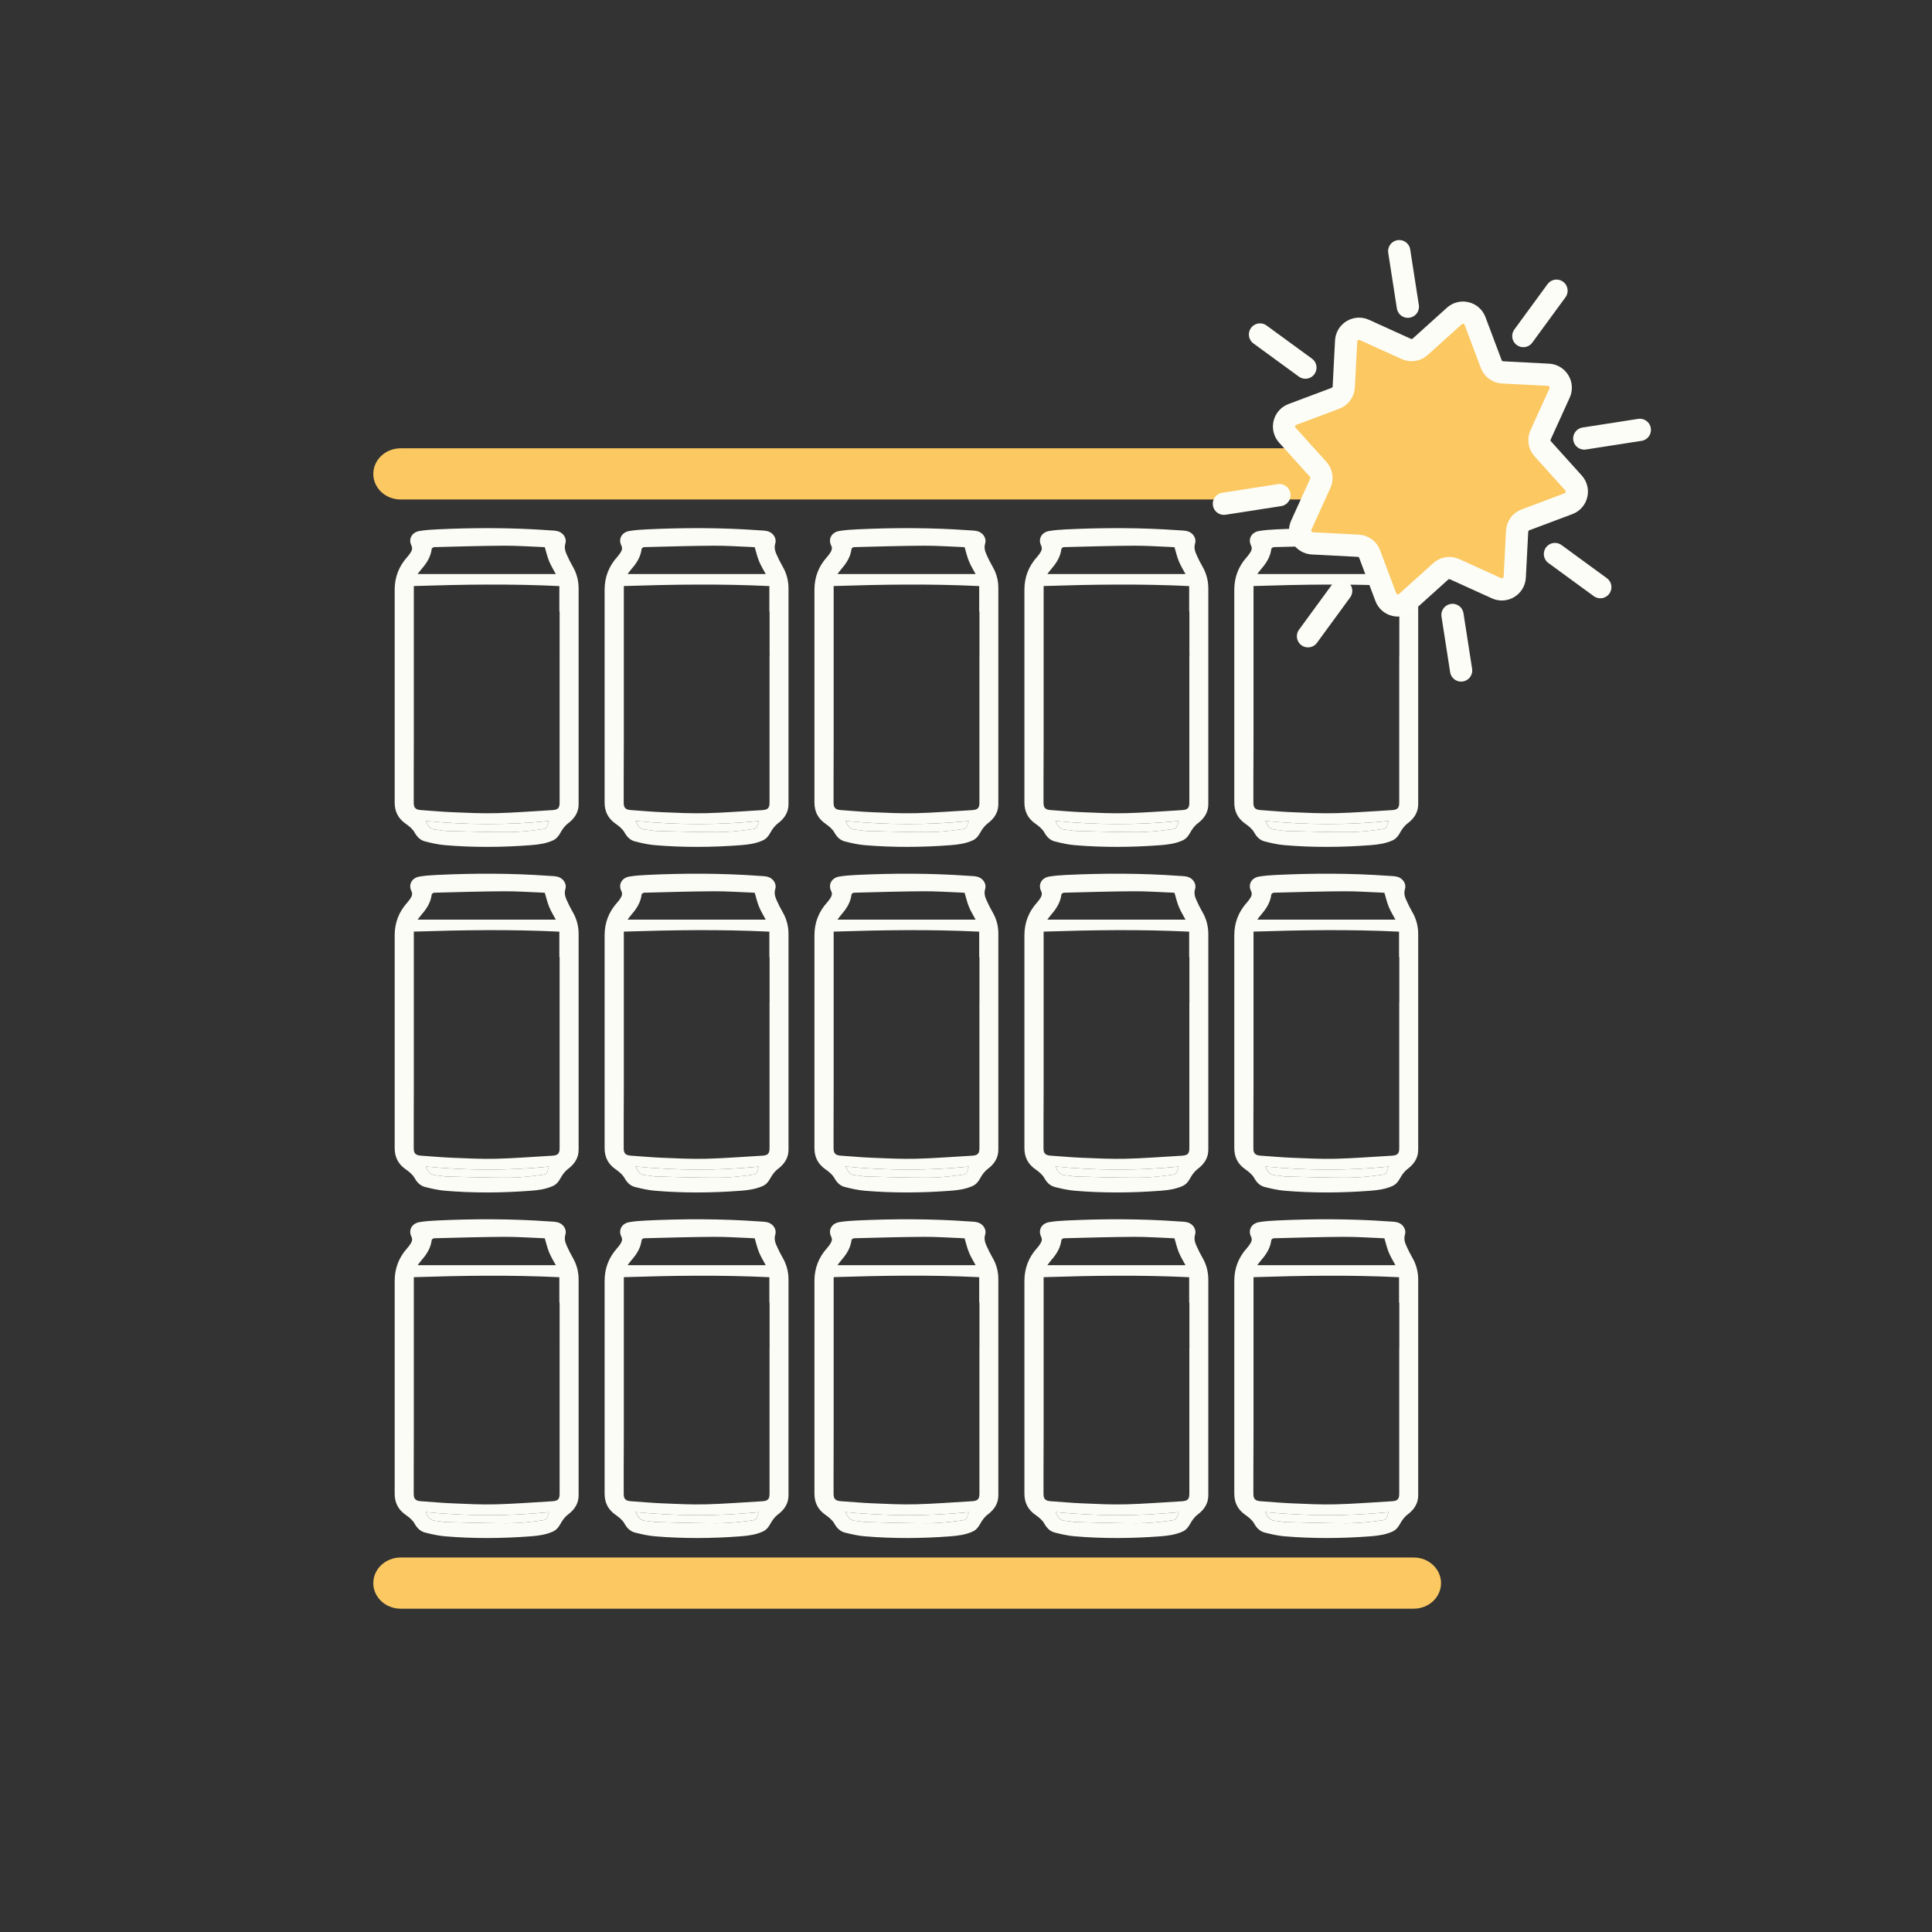 <?xml version="1.0" encoding="utf-8"?>
<!-- Generator: Adobe Illustrator 27.6.1, SVG Export Plug-In . SVG Version: 6.00 Build 0)  -->
<svg version="1.1" id="Layer_1" xmlns="http://www.w3.org/2000/svg" xmlns:xlink="http://www.w3.org/1999/xlink" x="0px" y="0px"
	 viewBox="0 0 432 432" style="enable-background:new 0 0 432 432;" xml:space="preserve">
<rect x="0" y="0" width="432" height="432" fill="#333333" stroke="none"/>
<style type="text/css">
	.st0{fill:#FBFCF5;}
	.st1{fill:#FBC862;}
	.st2{fill:#FBC862;stroke:#FCFDF6;stroke-width:4.972;stroke-linecap:round;stroke-linejoin:round;stroke-miterlimit:10;}
	.st3{fill:none;stroke:#FCFDF6;stroke-width:4.972;stroke-linecap:round;stroke-linejoin:round;stroke-miterlimit:10;}
</style>
<path class="st0" d="M125.13,146.8c0,10.89,0,21.78,0,32.67c0,1.24-0.4,1.61-1.71,1.68c-4.17,0.23-8.33,0.58-12.5,0.68
	c-3.27,0.08-6.54-0.08-9.81-0.22c-2.32-0.09-4.64-0.32-6.95-0.47c-1.21-0.08-1.65-0.49-1.65-1.63c-0.01-1.84,0-3.67,0-5.43
	l0.02-8.07v-34.97c10.83-0.35,21.65-0.52,32.54,0.01v5.6c0.03,0.06,0.06,0.14,0.06,0.22v9.18h0V146.8z M120.52,185.52
	c-2.27,0.3-4.58,0.53-6.87,0.54c-4.57,0.01-9.15-0.14-13.72-0.25c-0.82-0.02-1.64-0.23-2.47-0.28c-1.29-0.07-1.78-0.91-2.27-1.96
	c9.24,0.89,18.39,0.94,27.57,0.01C122.12,185.4,122.44,185.26,120.52,185.52 M94.38,127.09c1.11-1.28,1.95-2.67,2.15-4.35
	c0.02-0.15,0.35-0.39,0.54-0.4c5.19-0.13,10.38-0.29,15.58-0.32c2.87-0.02,5.74,0.19,8.61,0.3c0.21,0.01,0.42,0.03,0.56,0.04
	c0.33,1.1,0.56,2.16,0.98,3.16c0.41,1,1,1.94,1.48,2.84H93.38C93.72,127.93,94.03,127.49,94.38,127.09 M128.07,126.67
	c-0.52-0.89-0.98-1.82-1.39-2.76c-0.33-0.75-0.52-1.51-0.26-2.38c0.38-1.25-0.56-2.55-1.92-2.8c-0.58-0.11-1.18-0.12-1.77-0.16
	c-8.36-0.6-16.73-0.6-25.1-0.2c-1.28,0.06-2.56,0.15-3.82,0.36c-1.7,0.28-2.54,1.76-1.83,3.22c0.28,0.58,0.19,1.02-0.1,1.49
	c-0.22,0.36-0.47,0.72-0.76,1.04c-1.94,2.13-2.87,4.6-2.87,7.39c0.01,7.83,0,15.66,0,23.48c0,8.03,0,16.06,0,24.09
	c0,1.97,0.74,3.56,2.48,4.76c0.74,0.52,1.52,1.15,1.94,1.89c0.57,1.02,1.28,1.79,2.44,2.07c1.44,0.36,2.9,0.7,4.38,0.82
	c6.41,0.54,12.84,0.49,19.25,0c1.68-0.13,3.35-0.36,4.89-1.06c0.81-0.37,1.27-0.97,1.68-1.71c0.42-0.76,0.97-1.55,1.68-2.08
	c1.51-1.14,2.39-2.51,2.39-4.32c0.01-16.08,0.01-32.16,0-48.24C129.38,129.85,128.96,128.21,128.07,126.67"/>
<path class="st0" d="M95.2,183.57c9.23,0.89,18.39,0.94,27.57,0.01c-0.65,1.82-0.33,1.68-2.25,1.94c-2.27,0.31-4.57,0.53-6.86,0.54
	c-4.57,0.01-9.15-0.14-13.72-0.25c-0.83-0.02-1.64-0.23-2.47-0.28C96.17,185.46,95.68,184.61,95.2,183.57"/>
<path class="st0" d="M172.07,146.8c0,10.89,0,21.78,0,32.67c0,1.24-0.4,1.61-1.71,1.68c-4.16,0.23-8.32,0.58-12.49,0.68
	c-3.27,0.08-6.54-0.08-9.81-0.22c-2.32-0.09-4.64-0.32-6.95-0.47c-1.21-0.08-1.65-0.49-1.65-1.63c-0.01-1.84,0-3.67,0-5.43
	l0.03-8.07v-34.97c10.83-0.35,21.65-0.52,32.54,0.01v5.6c0.03,0.06,0.05,0.14,0.05,0.22v9.18h0.01V146.8z M167.45,185.52
	c-2.27,0.3-4.58,0.53-6.87,0.54c-4.57,0.01-9.15-0.14-13.72-0.25c-0.83-0.02-1.64-0.23-2.47-0.28c-1.29-0.07-1.78-0.91-2.27-1.96
	c9.23,0.89,18.39,0.94,27.57,0.01C169.06,185.4,169.37,185.26,167.45,185.52 M141.32,127.09c1.11-1.28,1.95-2.67,2.15-4.35
	c0.02-0.15,0.35-0.39,0.54-0.4c5.19-0.13,10.38-0.29,15.58-0.32c2.87-0.02,5.74,0.19,8.61,0.3c0.21,0.01,0.42,0.03,0.56,0.04
	c0.33,1.1,0.56,2.16,0.98,3.16c0.41,1,1,1.94,1.48,2.84h-30.89C140.66,127.93,140.96,127.49,141.32,127.09 M175,126.67
	c-0.52-0.89-0.98-1.82-1.39-2.76c-0.33-0.75-0.52-1.51-0.26-2.38c0.38-1.25-0.56-2.55-1.92-2.8c-0.58-0.11-1.18-0.12-1.77-0.16
	c-8.36-0.6-16.73-0.6-25.1-0.2c-1.28,0.06-2.56,0.15-3.82,0.36c-1.7,0.28-2.53,1.76-1.82,3.22c0.28,0.58,0.19,1.02-0.1,1.49
	c-0.22,0.36-0.47,0.72-0.76,1.04c-1.94,2.13-2.87,4.6-2.87,7.39c0.01,7.83,0,15.66,0,23.48c0,8.03,0,16.06,0,24.09
	c0,1.97,0.74,3.56,2.48,4.76c0.74,0.52,1.52,1.15,1.94,1.89c0.57,1.02,1.28,1.79,2.43,2.07c1.44,0.36,2.9,0.7,4.38,0.82
	c6.41,0.54,12.84,0.49,19.25,0c1.68-0.13,3.35-0.36,4.89-1.06c0.81-0.37,1.27-0.97,1.68-1.71c0.42-0.76,0.97-1.55,1.68-2.08
	c1.51-1.14,2.39-2.51,2.39-4.32c0.01-16.08,0.01-32.16,0-48.24C176.31,129.85,175.89,128.21,175,126.67"/>
<path class="st0" d="M142.13,183.57c9.23,0.89,18.39,0.94,27.57,0.01c-0.65,1.82-0.33,1.68-2.25,1.94
	c-2.27,0.31-4.57,0.53-6.86,0.54c-4.57,0.01-9.15-0.14-13.72-0.25c-0.83-0.02-1.64-0.23-2.47-0.28
	C143.11,185.46,142.62,184.61,142.13,183.57"/>
<path class="st0" d="M219,146.8v32.67c0,1.24-0.4,1.61-1.71,1.68c-4.16,0.23-8.32,0.58-12.49,0.68c-3.27,0.08-6.54-0.08-9.81-0.22
	c-2.32-0.09-4.64-0.32-6.95-0.47c-1.21-0.08-1.65-0.49-1.65-1.63c-0.01-1.84,0-3.67,0-5.43l0.02-8.07v-34.97
	c10.83-0.35,21.65-0.52,32.54,0.01v5.6c0.03,0.06,0.06,0.14,0.06,0.22v9.18h0V146.8z M214.39,185.52c-2.27,0.3-4.58,0.53-6.87,0.54
	c-4.57,0.01-9.15-0.14-13.72-0.25c-0.82-0.02-1.64-0.23-2.47-0.28c-1.29-0.07-1.78-0.91-2.27-1.96c9.24,0.89,18.39,0.94,27.57,0.01
	C215.99,185.4,216.31,185.26,214.39,185.52 M188.25,127.09c1.11-1.28,1.95-2.67,2.15-4.35c0.02-0.15,0.35-0.39,0.54-0.4
	c5.19-0.13,10.38-0.29,15.58-0.32c2.87-0.02,5.74,0.19,8.61,0.3c0.21,0.01,0.42,0.03,0.56,0.04c0.33,1.1,0.56,2.16,0.98,3.16
	c0.41,1,1,1.94,1.48,2.84h-30.89C187.59,127.93,187.9,127.49,188.25,127.09 M221.93,126.67c-0.52-0.89-0.98-1.82-1.39-2.76
	c-0.33-0.75-0.52-1.51-0.26-2.38c0.38-1.25-0.56-2.55-1.92-2.8c-0.58-0.11-1.18-0.12-1.77-0.16c-8.36-0.6-16.73-0.6-25.1-0.2
	c-1.28,0.06-2.56,0.15-3.82,0.36c-1.7,0.28-2.54,1.76-1.83,3.22c0.28,0.58,0.19,1.02-0.1,1.49c-0.22,0.36-0.47,0.72-0.76,1.04
	c-1.94,2.13-2.87,4.6-2.87,7.39c0.01,7.83,0,15.66,0,23.48c0,8.03,0,16.06,0,24.09c0,1.97,0.74,3.56,2.48,4.76
	c0.74,0.52,1.52,1.15,1.94,1.89c0.57,1.02,1.28,1.79,2.43,2.07c1.44,0.36,2.9,0.7,4.38,0.82c6.41,0.54,12.84,0.49,19.25,0
	c1.68-0.13,3.35-0.36,4.89-1.06c0.81-0.37,1.27-0.97,1.68-1.71c0.42-0.76,0.97-1.55,1.68-2.08c1.51-1.14,2.39-2.51,2.39-4.32
	c0.01-16.08,0.01-32.16,0-48.24C223.25,129.85,222.83,128.21,221.93,126.67"/>
<path class="st0" d="M189.07,183.57c9.23,0.89,18.39,0.94,27.57,0.01c-0.64,1.82-0.32,1.68-2.25,1.94
	c-2.27,0.31-4.57,0.53-6.86,0.54c-4.57,0.01-9.15-0.14-13.72-0.25c-0.83-0.02-1.64-0.23-2.47-0.28
	C190.04,185.46,189.55,184.61,189.07,183.57"/>
<path class="st0" d="M265.94,146.8c0,10.89,0,21.78,0,32.67c0,1.24-0.4,1.61-1.71,1.68c-4.16,0.23-8.32,0.58-12.49,0.68
	c-3.27,0.08-6.54-0.08-9.81-0.22c-2.32-0.09-4.64-0.32-6.95-0.47c-1.21-0.08-1.65-0.49-1.65-1.63c-0.01-1.84,0-3.67,0-5.43
	l0.03-8.07v-34.97c10.83-0.35,21.65-0.52,32.54,0.01v5.6c0.03,0.06,0.05,0.14,0.05,0.22v9.18h0.01V146.8z M261.32,185.52
	c-2.27,0.3-4.58,0.53-6.87,0.54c-4.57,0.01-9.15-0.14-13.72-0.25c-0.83-0.02-1.64-0.23-2.47-0.28c-1.28-0.07-1.78-0.91-2.26-1.96
	c9.23,0.89,18.39,0.94,27.57,0.01C262.93,185.4,263.24,185.26,261.32,185.52 M235.18,127.09c1.11-1.28,1.95-2.67,2.15-4.35
	c0.02-0.15,0.35-0.39,0.54-0.4c5.19-0.13,10.38-0.29,15.58-0.32c2.87-0.02,5.74,0.19,8.61,0.3c0.21,0.01,0.42,0.03,0.56,0.04
	c0.33,1.1,0.56,2.16,0.98,3.16c0.41,1,1,1.94,1.48,2.84h-30.89C234.53,127.93,234.83,127.49,235.18,127.09 M268.87,126.67
	c-0.52-0.89-0.98-1.82-1.39-2.76c-0.33-0.75-0.52-1.51-0.26-2.38c0.38-1.25-0.56-2.55-1.92-2.8c-0.58-0.11-1.18-0.12-1.77-0.16
	c-8.36-0.6-16.73-0.6-25.1-0.2c-1.28,0.06-2.56,0.15-3.82,0.36c-1.7,0.28-2.53,1.76-1.83,3.22c0.28,0.58,0.19,1.02-0.09,1.49
	c-0.22,0.36-0.47,0.72-0.76,1.04c-1.94,2.13-2.87,4.6-2.87,7.39c0.01,7.83,0,15.66,0,23.48c0,8.03,0,16.06,0,24.09
	c0,1.97,0.74,3.56,2.48,4.76c0.74,0.52,1.52,1.15,1.94,1.89c0.57,1.02,1.28,1.79,2.43,2.07c1.44,0.36,2.9,0.7,4.38,0.82
	c6.41,0.54,12.84,0.49,19.25,0c1.68-0.13,3.35-0.36,4.89-1.06c0.81-0.37,1.27-0.97,1.68-1.71c0.42-0.76,0.97-1.55,1.68-2.08
	c1.51-1.14,2.39-2.51,2.39-4.32c0.01-16.08,0.01-32.16,0-48.24C270.18,129.85,269.76,128.21,268.87,126.67"/>
<path class="st0" d="M236,183.57c9.23,0.89,18.39,0.94,27.57,0.01c-0.65,1.82-0.33,1.68-2.25,1.94c-2.27,0.31-4.57,0.53-6.86,0.54
	c-4.57,0.01-9.15-0.14-13.72-0.25c-0.83-0.02-1.64-0.23-2.47-0.28C236.98,185.46,236.48,184.61,236,183.57"/>
<path class="st0" d="M312.87,146.8c0,10.89,0,21.78,0,32.67c0,1.24-0.4,1.61-1.71,1.68c-4.16,0.23-8.32,0.58-12.49,0.68
	c-3.27,0.08-6.54-0.08-9.81-0.22c-2.32-0.09-4.64-0.32-6.95-0.47c-1.21-0.08-1.65-0.49-1.65-1.63c-0.01-1.84,0-3.67,0-5.43
	l0.03-8.07v-34.97c10.83-0.35,21.65-0.52,32.54,0.01v5.6c0.03,0.06,0.06,0.14,0.06,0.22v9.18h0V146.8z M308.25,185.52
	c-2.27,0.3-4.58,0.53-6.87,0.54c-4.57,0.01-9.15-0.14-13.72-0.25c-0.82-0.02-1.64-0.23-2.47-0.28c-1.29-0.07-1.78-0.91-2.27-1.96
	c9.24,0.89,18.39,0.94,27.57,0.01C309.86,185.4,310.18,185.26,308.25,185.52 M282.12,127.09c1.11-1.28,1.95-2.67,2.15-4.35
	c0.02-0.15,0.35-0.39,0.54-0.4c5.19-0.13,10.38-0.29,15.58-0.32c2.87-0.02,5.74,0.19,8.61,0.3c0.21,0.01,0.42,0.03,0.56,0.04
	c0.33,1.1,0.56,2.16,0.98,3.16c0.41,1,1,1.94,1.48,2.84h-30.89C281.46,127.93,281.77,127.49,282.12,127.09 M315.8,126.67
	c-0.52-0.89-0.98-1.82-1.39-2.76c-0.33-0.75-0.52-1.51-0.26-2.38c0.38-1.25-0.56-2.55-1.92-2.8c-0.58-0.11-1.18-0.12-1.77-0.16
	c-8.36-0.6-16.73-0.6-25.1-0.2c-1.28,0.06-2.56,0.15-3.82,0.36c-1.7,0.28-2.53,1.76-1.82,3.22c0.28,0.58,0.19,1.02-0.1,1.49
	c-0.22,0.36-0.47,0.72-0.76,1.04c-1.94,2.13-2.87,4.6-2.87,7.39c0.01,7.83,0,15.66,0,23.48c0,8.03,0,16.06,0,24.09
	c0,1.97,0.74,3.56,2.48,4.76c0.74,0.52,1.52,1.15,1.94,1.89c0.57,1.02,1.28,1.79,2.43,2.07c1.44,0.36,2.9,0.7,4.38,0.82
	c6.41,0.54,12.84,0.49,19.25,0c1.68-0.13,3.35-0.36,4.89-1.06c0.81-0.37,1.27-0.97,1.68-1.71c0.42-0.76,0.97-1.55,1.68-2.08
	c1.51-1.14,2.39-2.51,2.39-4.32c0.01-16.08,0.01-32.16,0-48.24C317.11,129.85,316.69,128.21,315.8,126.67"/>
<path class="st0" d="M282.93,183.57c9.23,0.89,18.39,0.94,27.57,0.01c-0.65,1.82-0.33,1.68-2.25,1.94
	c-2.27,0.31-4.58,0.53-6.87,0.54c-4.57,0.01-9.15-0.14-13.72-0.25c-0.83-0.02-1.64-0.23-2.47-0.28
	C283.91,185.46,283.42,184.61,282.93,183.57"/>
<path class="st0" d="M125.13,224.07c0,10.89,0,21.78,0,32.67c0,1.24-0.4,1.61-1.71,1.68c-4.17,0.23-8.33,0.58-12.5,0.68
	c-3.27,0.08-6.54-0.09-9.81-0.22c-2.32-0.09-4.64-0.32-6.95-0.47c-1.21-0.08-1.65-0.49-1.65-1.63c-0.01-1.84,0-3.67,0-5.43
	l0.02-8.07v-34.97c10.83-0.35,21.65-0.52,32.54,0.01v5.6c0.03,0.06,0.06,0.14,0.06,0.22v9.18h0V224.07z M120.52,262.79
	c-2.27,0.3-4.58,0.53-6.87,0.54c-4.57,0.01-9.15-0.14-13.72-0.25c-0.82-0.02-1.64-0.23-2.47-0.28c-1.29-0.07-1.78-0.91-2.27-1.96
	c9.24,0.89,18.39,0.94,27.57,0.01C122.12,262.67,122.44,262.53,120.52,262.79 M94.38,204.36c1.11-1.28,1.95-2.67,2.15-4.35
	c0.02-0.15,0.35-0.39,0.54-0.4c5.19-0.13,10.38-0.29,15.58-0.32c2.87-0.02,5.74,0.19,8.61,0.3c0.21,0.01,0.42,0.03,0.56,0.04
	c0.33,1.1,0.56,2.16,0.98,3.16c0.41,1,1,1.94,1.48,2.84H93.38C93.72,205.2,94.03,204.76,94.38,204.36 M128.07,203.94
	c-0.52-0.89-0.98-1.82-1.39-2.76c-0.33-0.75-0.52-1.51-0.26-2.38c0.38-1.25-0.56-2.55-1.92-2.8c-0.58-0.11-1.18-0.12-1.77-0.16
	c-8.36-0.6-16.73-0.6-25.1-0.2c-1.28,0.06-2.56,0.15-3.82,0.36c-1.7,0.28-2.54,1.76-1.83,3.22c0.28,0.58,0.19,1.02-0.1,1.49
	c-0.22,0.36-0.47,0.72-0.76,1.04c-1.94,2.13-2.87,4.6-2.87,7.39c0.01,7.83,0,15.66,0,23.48c0,8.03,0,16.06,0,24.09
	c0,1.97,0.74,3.56,2.48,4.76c0.74,0.52,1.52,1.15,1.94,1.89c0.57,1.02,1.28,1.79,2.44,2.07c1.44,0.36,2.9,0.7,4.38,0.82
	c6.41,0.54,12.84,0.49,19.25,0c1.68-0.13,3.35-0.36,4.89-1.06c0.81-0.37,1.27-0.97,1.68-1.71c0.42-0.76,0.97-1.55,1.68-2.08
	c1.51-1.14,2.39-2.51,2.39-4.32c0.01-16.08,0.01-32.16,0-48.24C129.38,207.12,128.96,205.48,128.07,203.94"/>
<path class="st0" d="M95.2,260.84c9.23,0.89,18.39,0.94,27.57,0.01c-0.65,1.82-0.33,1.68-2.25,1.94c-2.27,0.31-4.57,0.53-6.86,0.54
	c-4.57,0.01-9.15-0.14-13.72-0.25c-0.83-0.02-1.64-0.23-2.47-0.28C96.17,262.73,95.68,261.88,95.2,260.84"/>
<path class="st0" d="M172.07,224.07c0,10.89,0,21.78,0,32.67c0,1.24-0.4,1.61-1.71,1.68c-4.16,0.23-8.32,0.58-12.49,0.68
	c-3.27,0.08-6.54-0.09-9.81-0.22c-2.32-0.09-4.64-0.32-6.95-0.47c-1.21-0.08-1.65-0.49-1.65-1.63c-0.01-1.84,0-3.67,0-5.43
	l0.03-8.07v-34.97c10.83-0.35,21.65-0.52,32.54,0.01v5.6c0.03,0.06,0.05,0.14,0.05,0.22v9.18h0.01V224.07z M167.45,262.79
	c-2.27,0.3-4.58,0.53-6.87,0.54c-4.57,0.01-9.15-0.14-13.72-0.25c-0.83-0.02-1.64-0.23-2.47-0.28c-1.29-0.07-1.78-0.91-2.27-1.96
	c9.23,0.89,18.39,0.94,27.57,0.01C169.06,262.67,169.37,262.53,167.45,262.79 M141.32,204.36c1.11-1.28,1.95-2.67,2.15-4.35
	c0.02-0.15,0.35-0.39,0.54-0.4c5.19-0.13,10.38-0.29,15.58-0.32c2.87-0.02,5.74,0.19,8.61,0.3c0.21,0.01,0.42,0.03,0.56,0.04
	c0.33,1.1,0.56,2.16,0.98,3.16c0.41,1,1,1.94,1.48,2.84h-30.89C140.66,205.2,140.96,204.76,141.32,204.36 M175,203.94
	c-0.52-0.89-0.98-1.82-1.39-2.76c-0.33-0.75-0.52-1.51-0.26-2.38c0.38-1.25-0.56-2.55-1.92-2.8c-0.58-0.11-1.18-0.12-1.77-0.16
	c-8.36-0.6-16.73-0.6-25.1-0.2c-1.28,0.06-2.56,0.15-3.82,0.36c-1.7,0.28-2.53,1.76-1.82,3.22c0.28,0.58,0.19,1.02-0.1,1.49
	c-0.22,0.36-0.47,0.72-0.76,1.04c-1.94,2.13-2.87,4.6-2.87,7.39c0.01,7.83,0,15.66,0,23.48c0,8.03,0,16.06,0,24.09
	c0,1.97,0.74,3.56,2.48,4.76c0.74,0.52,1.52,1.15,1.94,1.89c0.57,1.02,1.28,1.79,2.43,2.07c1.44,0.36,2.9,0.7,4.38,0.82
	c6.41,0.54,12.84,0.49,19.25,0c1.68-0.13,3.35-0.36,4.89-1.06c0.81-0.37,1.27-0.97,1.68-1.71c0.42-0.76,0.97-1.55,1.68-2.08
	c1.51-1.14,2.39-2.51,2.39-4.32c0.01-16.08,0.01-32.16,0-48.24C176.31,207.12,175.89,205.48,175,203.94"/>
<path class="st0" d="M142.13,260.84c9.23,0.89,18.39,0.94,27.57,0.01c-0.65,1.82-0.33,1.68-2.25,1.94
	c-2.27,0.31-4.57,0.53-6.86,0.54c-4.57,0.01-9.15-0.14-13.72-0.25c-0.83-0.02-1.64-0.23-2.47-0.28
	C143.11,262.73,142.62,261.88,142.13,260.84"/>
<path class="st0" d="M219,224.07v32.67c0,1.24-0.4,1.61-1.71,1.68c-4.16,0.23-8.32,0.58-12.49,0.68c-3.27,0.08-6.54-0.09-9.81-0.22
	c-2.32-0.09-4.64-0.32-6.95-0.47c-1.21-0.08-1.65-0.49-1.65-1.63c-0.01-1.84,0-3.67,0-5.43l0.02-8.07v-34.97
	c10.83-0.35,21.65-0.52,32.54,0.01v5.6c0.03,0.06,0.06,0.14,0.06,0.22v9.18h0V224.07z M214.39,262.79c-2.27,0.3-4.58,0.53-6.87,0.54
	c-4.57,0.01-9.15-0.14-13.72-0.25c-0.82-0.02-1.64-0.23-2.47-0.28c-1.29-0.07-1.78-0.91-2.27-1.96c9.24,0.89,18.39,0.94,27.57,0.01
	C215.99,262.67,216.31,262.53,214.39,262.79 M188.25,204.36c1.11-1.28,1.95-2.67,2.15-4.35c0.02-0.15,0.35-0.39,0.54-0.4
	c5.19-0.13,10.38-0.29,15.58-0.32c2.87-0.02,5.74,0.19,8.61,0.3c0.21,0.01,0.42,0.03,0.56,0.04c0.33,1.1,0.56,2.16,0.98,3.16
	c0.41,1,1,1.94,1.48,2.84h-30.89C187.59,205.2,187.9,204.76,188.25,204.36 M221.93,203.94c-0.52-0.89-0.98-1.82-1.39-2.76
	c-0.33-0.75-0.52-1.51-0.26-2.38c0.38-1.25-0.56-2.55-1.92-2.8c-0.58-0.11-1.18-0.12-1.77-0.16c-8.36-0.6-16.73-0.6-25.1-0.2
	c-1.28,0.06-2.56,0.15-3.82,0.36c-1.7,0.28-2.54,1.76-1.83,3.22c0.28,0.58,0.19,1.02-0.1,1.49c-0.22,0.36-0.47,0.72-0.76,1.04
	c-1.94,2.13-2.87,4.6-2.87,7.39c0.01,7.83,0,15.66,0,23.48c0,8.03,0,16.06,0,24.09c0,1.97,0.74,3.56,2.48,4.76
	c0.74,0.52,1.52,1.15,1.94,1.89c0.57,1.02,1.28,1.79,2.43,2.07c1.44,0.36,2.9,0.7,4.38,0.82c6.41,0.54,12.84,0.49,19.25,0
	c1.68-0.13,3.35-0.36,4.89-1.06c0.81-0.37,1.27-0.97,1.68-1.71c0.42-0.76,0.97-1.55,1.68-2.08c1.51-1.14,2.39-2.51,2.39-4.32
	c0.01-16.08,0.01-32.16,0-48.24C223.25,207.12,222.83,205.48,221.93,203.94"/>
<path class="st0" d="M189.07,260.84c9.23,0.89,18.39,0.94,27.57,0.01c-0.64,1.82-0.32,1.68-2.25,1.94
	c-2.27,0.31-4.57,0.53-6.86,0.54c-4.57,0.01-9.15-0.14-13.72-0.25c-0.83-0.02-1.64-0.23-2.47-0.28
	C190.04,262.73,189.55,261.88,189.07,260.84"/>
<path class="st0" d="M265.94,224.07c0,10.89,0,21.78,0,32.67c0,1.24-0.4,1.61-1.71,1.68c-4.16,0.23-8.32,0.58-12.49,0.68
	c-3.27,0.08-6.54-0.09-9.81-0.22c-2.32-0.09-4.64-0.32-6.95-0.47c-1.21-0.08-1.65-0.49-1.65-1.63c-0.01-1.84,0-3.67,0-5.43
	l0.03-8.07v-34.97c10.83-0.35,21.65-0.52,32.54,0.01v5.6c0.03,0.06,0.05,0.14,0.05,0.22v9.18h0.01V224.07z M261.32,262.79
	c-2.27,0.3-4.58,0.53-6.87,0.54c-4.57,0.01-9.15-0.14-13.72-0.25c-0.83-0.02-1.64-0.23-2.47-0.28c-1.28-0.07-1.78-0.91-2.26-1.96
	c9.23,0.89,18.39,0.94,27.57,0.01C262.93,262.67,263.24,262.53,261.32,262.79 M235.18,204.36c1.11-1.28,1.95-2.67,2.15-4.35
	c0.02-0.15,0.35-0.39,0.54-0.4c5.19-0.13,10.38-0.29,15.58-0.32c2.87-0.02,5.74,0.19,8.61,0.3c0.21,0.01,0.42,0.03,0.56,0.04
	c0.33,1.1,0.56,2.16,0.98,3.16c0.41,1,1,1.94,1.48,2.84h-30.89C234.53,205.2,234.83,204.76,235.18,204.36 M268.87,203.94
	c-0.52-0.89-0.98-1.82-1.39-2.76c-0.33-0.75-0.52-1.51-0.26-2.38c0.38-1.25-0.56-2.55-1.92-2.8c-0.58-0.11-1.18-0.12-1.77-0.16
	c-8.36-0.6-16.73-0.6-25.1-0.2c-1.28,0.06-2.56,0.15-3.82,0.36c-1.7,0.28-2.53,1.76-1.83,3.22c0.28,0.58,0.19,1.02-0.09,1.49
	c-0.22,0.36-0.47,0.72-0.76,1.04c-1.94,2.13-2.87,4.6-2.87,7.39c0.01,7.83,0,15.66,0,23.48c0,8.03,0,16.06,0,24.09
	c0,1.97,0.74,3.56,2.48,4.76c0.74,0.52,1.52,1.15,1.94,1.89c0.57,1.02,1.28,1.79,2.43,2.07c1.44,0.36,2.9,0.7,4.38,0.82
	c6.41,0.54,12.84,0.49,19.25,0c1.68-0.13,3.35-0.36,4.89-1.06c0.81-0.37,1.27-0.97,1.68-1.71c0.42-0.76,0.97-1.55,1.68-2.08
	c1.51-1.14,2.39-2.51,2.39-4.32c0.01-16.08,0.01-32.16,0-48.24C270.18,207.12,269.76,205.48,268.87,203.94"/>
<path class="st0" d="M236,260.84c9.23,0.89,18.39,0.94,27.57,0.01c-0.65,1.82-0.33,1.68-2.25,1.94c-2.27,0.31-4.57,0.53-6.86,0.54
	c-4.57,0.01-9.15-0.14-13.72-0.25c-0.83-0.02-1.64-0.23-2.47-0.28C236.98,262.73,236.48,261.88,236,260.84"/>
<path class="st0" d="M312.87,224.07c0,10.89,0,21.78,0,32.67c0,1.24-0.4,1.61-1.71,1.68c-4.16,0.23-8.32,0.58-12.49,0.68
	c-3.27,0.08-6.54-0.09-9.81-0.22c-2.32-0.09-4.64-0.32-6.95-0.47c-1.21-0.08-1.65-0.49-1.65-1.63c-0.01-1.84,0-3.67,0-5.43
	l0.03-8.07v-34.97c10.83-0.35,21.65-0.52,32.54,0.01v5.6c0.03,0.06,0.06,0.14,0.06,0.22v9.18h0V224.07z M308.25,262.79
	c-2.27,0.3-4.58,0.53-6.87,0.54c-4.57,0.01-9.15-0.14-13.72-0.25c-0.82-0.02-1.64-0.23-2.47-0.28c-1.29-0.07-1.78-0.91-2.27-1.96
	c9.24,0.89,18.39,0.94,27.57,0.01C309.86,262.67,310.18,262.53,308.25,262.79 M282.12,204.36c1.11-1.28,1.95-2.67,2.15-4.35
	c0.02-0.15,0.35-0.39,0.54-0.4c5.19-0.13,10.38-0.29,15.58-0.32c2.87-0.02,5.74,0.19,8.61,0.3c0.21,0.01,0.42,0.03,0.56,0.04
	c0.33,1.1,0.56,2.16,0.98,3.16c0.41,1,1,1.94,1.48,2.84h-30.89C281.46,205.2,281.77,204.76,282.12,204.36 M315.8,203.94
	c-0.52-0.89-0.98-1.82-1.39-2.76c-0.33-0.75-0.52-1.51-0.26-2.38c0.38-1.25-0.56-2.55-1.92-2.8c-0.58-0.11-1.18-0.12-1.77-0.16
	c-8.36-0.6-16.73-0.6-25.1-0.2c-1.28,0.06-2.56,0.15-3.82,0.36c-1.7,0.28-2.53,1.76-1.82,3.22c0.28,0.58,0.19,1.02-0.1,1.49
	c-0.22,0.36-0.47,0.72-0.76,1.04c-1.94,2.13-2.87,4.6-2.87,7.39c0.01,7.83,0,15.66,0,23.48c0,8.03,0,16.06,0,24.09
	c0,1.97,0.74,3.56,2.48,4.76c0.74,0.52,1.52,1.15,1.94,1.89c0.57,1.02,1.28,1.79,2.43,2.07c1.44,0.36,2.9,0.7,4.38,0.82
	c6.41,0.54,12.84,0.49,19.25,0c1.68-0.13,3.35-0.36,4.89-1.06c0.81-0.37,1.27-0.97,1.68-1.71c0.42-0.76,0.97-1.55,1.68-2.08
	c1.51-1.14,2.39-2.51,2.39-4.32c0.01-16.08,0.01-32.16,0-48.24C317.11,207.12,316.69,205.48,315.8,203.94"/>
<path class="st0" d="M282.93,260.84c9.23,0.89,18.39,0.94,27.57,0.01c-0.65,1.82-0.33,1.68-2.25,1.94
	c-2.27,0.31-4.58,0.53-6.87,0.54c-4.57,0.01-9.15-0.14-13.72-0.25c-0.83-0.02-1.64-0.23-2.47-0.28
	C283.91,262.73,283.42,261.88,282.93,260.84"/>
<path class="st0" d="M125.13,301.34c0,10.89,0,21.78,0,32.67c0,1.24-0.4,1.61-1.71,1.68c-4.17,0.23-8.33,0.58-12.5,0.68
	c-3.27,0.09-6.54-0.08-9.81-0.22c-2.32-0.09-4.64-0.32-6.95-0.47c-1.21-0.08-1.65-0.49-1.65-1.63c-0.01-1.84,0-3.67,0-5.43
	l0.02-8.07v-34.97c10.83-0.35,21.65-0.52,32.54,0.01v5.6c0.03,0.06,0.06,0.14,0.06,0.22v9.18h0V301.34z M120.52,340.06
	c-2.27,0.3-4.58,0.53-6.87,0.54c-4.57,0.01-9.15-0.14-13.72-0.25c-0.82-0.02-1.64-0.24-2.47-0.28c-1.29-0.07-1.78-0.91-2.27-1.96
	c9.24,0.89,18.39,0.94,27.57,0.01C122.12,339.94,122.44,339.8,120.52,340.06 M94.38,281.63c1.11-1.28,1.95-2.66,2.15-4.35
	c0.02-0.15,0.35-0.39,0.54-0.4c5.19-0.13,10.38-0.29,15.58-0.32c2.87-0.02,5.74,0.19,8.61,0.3c0.21,0.01,0.42,0.03,0.56,0.04
	c0.33,1.1,0.56,2.16,0.98,3.16c0.41,1,1,1.94,1.48,2.84H93.38C93.72,282.47,94.03,282.03,94.38,281.63 M128.07,281.21
	c-0.52-0.89-0.98-1.82-1.39-2.76c-0.33-0.75-0.52-1.51-0.26-2.38c0.38-1.25-0.56-2.55-1.92-2.8c-0.58-0.11-1.18-0.12-1.77-0.16
	c-8.36-0.6-16.73-0.6-25.1-0.2c-1.28,0.06-2.56,0.15-3.82,0.36c-1.7,0.28-2.54,1.76-1.83,3.22c0.28,0.57,0.19,1.02-0.1,1.49
	c-0.22,0.36-0.47,0.72-0.76,1.04c-1.94,2.13-2.87,4.6-2.87,7.39c0.01,7.83,0,15.66,0,23.48c0,8.03,0,16.06,0,24.09
	c0,1.97,0.74,3.56,2.48,4.76c0.74,0.52,1.52,1.15,1.94,1.89c0.57,1.02,1.28,1.79,2.44,2.07c1.44,0.36,2.9,0.7,4.38,0.82
	c6.41,0.54,12.84,0.49,19.25,0c1.68-0.13,3.35-0.36,4.89-1.06c0.81-0.37,1.27-0.97,1.68-1.71c0.42-0.76,0.97-1.55,1.68-2.08
	c1.51-1.14,2.39-2.51,2.39-4.32c0.01-16.08,0.01-32.16,0-48.24C129.38,284.39,128.96,282.75,128.07,281.21"/>
<path class="st0" d="M95.2,338.11c9.23,0.89,18.39,0.94,27.57,0.01c-0.65,1.82-0.33,1.68-2.25,1.94c-2.27,0.31-4.57,0.53-6.86,0.54
	c-4.57,0.01-9.15-0.14-13.72-0.25c-0.83-0.02-1.64-0.23-2.47-0.28C96.17,339.99,95.68,339.15,95.2,338.11"/>
<path class="st0" d="M172.07,301.34c0,10.89,0,21.78,0,32.67c0,1.24-0.4,1.61-1.71,1.68c-4.16,0.23-8.32,0.58-12.49,0.68
	c-3.27,0.09-6.54-0.08-9.81-0.22c-2.32-0.09-4.64-0.32-6.95-0.47c-1.21-0.08-1.65-0.49-1.65-1.63c-0.01-1.84,0-3.67,0-5.43
	l0.03-8.07v-34.97c10.83-0.35,21.65-0.52,32.54,0.01v5.6c0.03,0.06,0.05,0.14,0.05,0.22v9.18h0.01V301.34z M167.45,340.06
	c-2.27,0.3-4.58,0.53-6.87,0.54c-4.57,0.01-9.15-0.14-13.72-0.25c-0.83-0.02-1.64-0.24-2.47-0.28c-1.29-0.07-1.78-0.91-2.27-1.96
	c9.23,0.89,18.39,0.94,27.57,0.01C169.06,339.94,169.37,339.8,167.45,340.06 M141.32,281.63c1.11-1.28,1.95-2.66,2.15-4.35
	c0.02-0.15,0.35-0.39,0.54-0.4c5.19-0.13,10.38-0.29,15.58-0.32c2.87-0.02,5.74,0.19,8.61,0.3c0.21,0.01,0.42,0.03,0.56,0.04
	c0.33,1.1,0.56,2.16,0.98,3.16c0.41,1,1,1.94,1.48,2.84h-30.89C140.66,282.47,140.96,282.03,141.32,281.63 M175,281.21
	c-0.52-0.89-0.98-1.82-1.39-2.76c-0.33-0.75-0.52-1.51-0.26-2.38c0.38-1.25-0.56-2.55-1.92-2.8c-0.58-0.11-1.18-0.12-1.77-0.16
	c-8.36-0.6-16.73-0.6-25.1-0.2c-1.28,0.06-2.56,0.15-3.82,0.36c-1.7,0.28-2.53,1.76-1.82,3.22c0.28,0.57,0.19,1.02-0.1,1.49
	c-0.22,0.36-0.47,0.72-0.76,1.04c-1.94,2.13-2.87,4.6-2.87,7.39c0.01,7.83,0,15.66,0,23.48c0,8.03,0,16.06,0,24.09
	c0,1.97,0.74,3.56,2.48,4.76c0.74,0.52,1.52,1.15,1.94,1.89c0.57,1.02,1.28,1.79,2.43,2.07c1.44,0.36,2.9,0.7,4.38,0.82
	c6.41,0.54,12.84,0.49,19.25,0c1.68-0.13,3.35-0.36,4.89-1.06c0.81-0.37,1.27-0.97,1.68-1.71c0.42-0.76,0.97-1.55,1.68-2.08
	c1.51-1.14,2.39-2.51,2.39-4.32c0.01-16.08,0.01-32.16,0-48.24C176.31,284.39,175.89,282.75,175,281.21"/>
<path class="st0" d="M142.13,338.11c9.23,0.89,18.39,0.94,27.57,0.01c-0.65,1.82-0.33,1.68-2.25,1.94
	c-2.27,0.31-4.57,0.53-6.86,0.54c-4.57,0.01-9.15-0.14-13.72-0.25c-0.83-0.02-1.64-0.23-2.47-0.28
	C143.11,339.99,142.62,339.15,142.13,338.11"/>
<path class="st0" d="M219,301.34V334c0,1.24-0.4,1.61-1.71,1.68c-4.16,0.23-8.32,0.58-12.49,0.68c-3.27,0.09-6.54-0.08-9.81-0.22
	c-2.32-0.09-4.64-0.32-6.95-0.47c-1.21-0.08-1.65-0.49-1.65-1.63c-0.01-1.84,0-3.67,0-5.43l0.02-8.07v-34.97
	c10.83-0.35,21.65-0.52,32.54,0.01v5.6c0.03,0.06,0.06,0.14,0.06,0.22v9.18h0V301.34z M214.39,340.06c-2.27,0.3-4.58,0.53-6.87,0.54
	c-4.57,0.01-9.15-0.14-13.72-0.25c-0.82-0.02-1.64-0.24-2.47-0.28c-1.29-0.07-1.78-0.91-2.27-1.96c9.24,0.89,18.39,0.94,27.57,0.01
	C215.99,339.94,216.31,339.8,214.39,340.06 M188.25,281.63c1.11-1.28,1.95-2.66,2.15-4.35c0.02-0.15,0.35-0.39,0.54-0.4
	c5.19-0.13,10.38-0.29,15.58-0.32c2.87-0.02,5.74,0.19,8.61,0.3c0.21,0.01,0.42,0.03,0.56,0.04c0.33,1.1,0.56,2.16,0.98,3.16
	c0.41,1,1,1.94,1.48,2.84h-30.89C187.59,282.47,187.9,282.03,188.25,281.63 M221.93,281.21c-0.52-0.89-0.98-1.82-1.39-2.76
	c-0.33-0.75-0.52-1.51-0.26-2.38c0.38-1.25-0.56-2.55-1.92-2.8c-0.58-0.11-1.18-0.12-1.77-0.16c-8.36-0.6-16.73-0.6-25.1-0.2
	c-1.28,0.06-2.56,0.15-3.82,0.36c-1.7,0.28-2.54,1.76-1.83,3.22c0.28,0.57,0.19,1.02-0.1,1.49c-0.22,0.36-0.47,0.72-0.76,1.04
	c-1.94,2.13-2.87,4.6-2.87,7.39c0.01,7.83,0,15.66,0,23.48c0,8.03,0,16.06,0,24.09c0,1.97,0.74,3.56,2.48,4.76
	c0.74,0.52,1.52,1.15,1.94,1.89c0.57,1.02,1.28,1.79,2.43,2.07c1.44,0.36,2.9,0.7,4.38,0.82c6.41,0.54,12.84,0.49,19.25,0
	c1.68-0.13,3.35-0.36,4.89-1.06c0.81-0.37,1.27-0.97,1.68-1.71c0.42-0.76,0.97-1.55,1.68-2.08c1.51-1.14,2.39-2.51,2.39-4.32
	c0.01-16.08,0.01-32.16,0-48.24C223.25,284.39,222.83,282.75,221.93,281.21"/>
<path class="st0" d="M189.07,338.11c9.23,0.89,18.39,0.94,27.57,0.01c-0.64,1.82-0.32,1.68-2.25,1.94
	c-2.27,0.31-4.57,0.53-6.86,0.54c-4.57,0.01-9.15-0.14-13.72-0.25c-0.83-0.02-1.64-0.23-2.47-0.28
	C190.04,339.99,189.55,339.15,189.07,338.11"/>
<path class="st0" d="M265.94,301.34c0,10.89,0,21.78,0,32.67c0,1.24-0.4,1.61-1.71,1.68c-4.16,0.23-8.32,0.58-12.49,0.68
	c-3.27,0.09-6.54-0.08-9.81-0.22c-2.32-0.09-4.64-0.32-6.95-0.47c-1.21-0.08-1.65-0.49-1.65-1.63c-0.01-1.84,0-3.67,0-5.43
	l0.03-8.07v-34.97c10.83-0.35,21.65-0.52,32.54,0.01v5.6c0.03,0.06,0.05,0.14,0.05,0.22v9.18h0.01V301.34z M261.32,340.06
	c-2.27,0.3-4.58,0.53-6.87,0.54c-4.57,0.01-9.15-0.14-13.72-0.25c-0.83-0.02-1.64-0.24-2.47-0.28c-1.28-0.07-1.78-0.91-2.26-1.96
	c9.23,0.89,18.39,0.94,27.57,0.01C262.93,339.94,263.24,339.8,261.32,340.06 M235.18,281.63c1.11-1.28,1.95-2.66,2.15-4.35
	c0.02-0.15,0.35-0.39,0.54-0.4c5.19-0.13,10.38-0.29,15.58-0.32c2.87-0.02,5.74,0.19,8.61,0.3c0.21,0.01,0.42,0.03,0.56,0.04
	c0.33,1.1,0.56,2.16,0.98,3.16c0.41,1,1,1.94,1.48,2.84h-30.89C234.53,282.47,234.83,282.03,235.18,281.63 M268.87,281.21
	c-0.52-0.89-0.98-1.82-1.39-2.76c-0.33-0.75-0.52-1.51-0.26-2.38c0.38-1.25-0.56-2.55-1.92-2.8c-0.58-0.11-1.18-0.12-1.77-0.16
	c-8.36-0.6-16.73-0.6-25.1-0.2c-1.28,0.06-2.56,0.15-3.82,0.36c-1.7,0.28-2.53,1.76-1.83,3.22c0.28,0.57,0.19,1.02-0.09,1.49
	c-0.22,0.36-0.47,0.72-0.76,1.04c-1.94,2.13-2.87,4.6-2.87,7.39c0.01,7.83,0,15.66,0,23.48c0,8.03,0,16.06,0,24.09
	c0,1.97,0.74,3.56,2.48,4.76c0.74,0.52,1.52,1.15,1.94,1.89c0.57,1.02,1.28,1.79,2.43,2.07c1.44,0.36,2.9,0.7,4.38,0.82
	c6.41,0.54,12.84,0.49,19.25,0c1.68-0.13,3.35-0.36,4.89-1.06c0.81-0.37,1.27-0.97,1.68-1.71c0.42-0.76,0.97-1.55,1.68-2.08
	c1.51-1.14,2.39-2.51,2.39-4.32c0.01-16.08,0.01-32.16,0-48.24C270.18,284.39,269.76,282.75,268.87,281.21"/>
<path class="st0" d="M236,338.11c9.23,0.89,18.39,0.94,27.57,0.01c-0.65,1.82-0.33,1.68-2.25,1.94c-2.27,0.31-4.57,0.53-6.86,0.54
	c-4.57,0.01-9.15-0.14-13.72-0.25c-0.83-0.02-1.64-0.23-2.47-0.28C236.98,339.99,236.48,339.15,236,338.11"/>
<path class="st0" d="M312.87,301.34c0,10.89,0,21.78,0,32.67c0,1.24-0.4,1.61-1.71,1.68c-4.16,0.23-8.32,0.58-12.49,0.68
	c-3.27,0.09-6.54-0.08-9.81-0.22c-2.32-0.09-4.64-0.32-6.95-0.47c-1.21-0.08-1.65-0.49-1.65-1.63c-0.01-1.84,0-3.67,0-5.43
	l0.03-8.07v-34.97c10.83-0.35,21.65-0.52,32.54,0.01v5.6c0.03,0.06,0.06,0.14,0.06,0.22v9.18h0V301.34z M308.25,340.06
	c-2.27,0.3-4.58,0.53-6.87,0.54c-4.57,0.01-9.15-0.14-13.72-0.25c-0.82-0.02-1.64-0.24-2.47-0.28c-1.29-0.07-1.78-0.91-2.27-1.96
	c9.24,0.89,18.39,0.94,27.57,0.01C309.86,339.94,310.18,339.8,308.25,340.06 M282.12,281.63c1.11-1.28,1.95-2.66,2.15-4.35
	c0.02-0.15,0.35-0.39,0.54-0.4c5.19-0.13,10.38-0.29,15.58-0.32c2.87-0.02,5.74,0.19,8.61,0.3c0.21,0.01,0.42,0.03,0.56,0.04
	c0.33,1.1,0.56,2.16,0.98,3.16c0.41,1,1,1.94,1.48,2.84h-30.89C281.46,282.47,281.77,282.03,282.12,281.63 M315.8,281.21
	c-0.52-0.89-0.98-1.82-1.39-2.76c-0.33-0.75-0.52-1.51-0.26-2.38c0.38-1.25-0.56-2.55-1.92-2.8c-0.58-0.11-1.18-0.12-1.77-0.16
	c-8.36-0.6-16.73-0.6-25.1-0.2c-1.28,0.06-2.56,0.15-3.82,0.36c-1.7,0.28-2.53,1.76-1.82,3.22c0.28,0.57,0.19,1.02-0.1,1.49
	c-0.22,0.36-0.47,0.72-0.76,1.04c-1.94,2.13-2.87,4.6-2.87,7.39c0.01,7.83,0,15.66,0,23.48c0,8.03,0,16.06,0,24.09
	c0,1.97,0.74,3.56,2.48,4.76c0.74,0.52,1.52,1.15,1.94,1.89c0.57,1.02,1.28,1.79,2.43,2.07c1.44,0.36,2.9,0.7,4.38,0.82
	c6.41,0.54,12.84,0.49,19.25,0c1.68-0.13,3.35-0.36,4.89-1.06c0.81-0.37,1.27-0.97,1.68-1.71c0.42-0.76,0.97-1.55,1.68-2.08
	c1.51-1.14,2.39-2.51,2.39-4.32c0.01-16.08,0.01-32.16,0-48.24C317.11,284.39,316.69,282.75,315.8,281.21"/>
<path class="st0" d="M282.93,338.11c9.23,0.89,18.39,0.94,27.57,0.01c-0.65,1.82-0.33,1.68-2.25,1.94
	c-2.27,0.31-4.58,0.53-6.87,0.54c-4.57,0.01-9.15-0.14-13.72-0.25c-0.83-0.02-1.64-0.23-2.47-0.28
	C283.91,339.99,283.42,339.15,282.93,338.11"/>
<path class="st1" d="M316.1,111.69H89.59c-3.38,0-6.12-2.56-6.12-5.72c0-3.16,2.74-5.73,6.12-5.73H316.1c3.38,0,6.12,2.56,6.12,5.73
	C322.22,109.12,319.48,111.69,316.1,111.69"/>
<path class="st1" d="M316.1,359.71H89.59c-3.38,0-6.12-2.56-6.12-5.72c0-3.16,2.74-5.73,6.12-5.73H316.1c3.38,0,6.12,2.56,6.12,5.73
	C322.22,357.15,319.48,359.71,316.1,359.71"/>
<g>
	<path class="st2" d="M329.83,71.79l3.61,9.61c0.4,1.08,1.41,1.81,2.56,1.87l10.25,0.53c2.03,0.11,3.32,2.23,2.48,4.08l-4.25,9.35
		c-0.48,1.05-0.29,2.28,0.48,3.13l6.88,7.63c1.36,1.51,0.78,3.93-1.13,4.64l-9.61,3.61c-1.08,0.4-1.81,1.41-1.87,2.56l-0.53,10.25
		c-0.11,2.03-2.23,3.32-4.08,2.48l-9.35-4.25c-1.05-0.48-2.28-0.29-3.13,0.48l-7.63,6.88c-1.51,1.36-3.93,0.78-4.64-1.13l-3.61-9.61
		c-0.4-1.08-1.41-1.81-2.56-1.87l-10.25-0.53c-2.03-0.11-3.32-2.23-2.48-4.08l4.25-9.35c0.48-1.05,0.29-2.28-0.48-3.13l-6.88-7.63
		c-1.36-1.51-0.78-3.93,1.13-4.64l9.61-3.61c1.08-0.4,1.81-1.41,1.87-2.56l0.53-10.25c0.11-2.03,2.23-3.32,4.08-2.48l9.35,4.25
		c1.05,0.48,2.28,0.29,3.13-0.48l7.63-6.88C326.71,69.29,329.12,69.88,329.83,71.79z"/>
	<line class="st3" x1="291.89" y1="82.2" x2="281.74" y2="74.79"/>
	<line class="st3" x1="314.8" y1="68.58" x2="312.87" y2="56.16"/>
	<line class="st3" x1="340.62" y1="75.14" x2="348.04" y2="65"/>
	<line class="st3" x1="354.25" y1="98.05" x2="366.67" y2="96.12"/>
	<line class="st3" x1="347.69" y1="123.88" x2="357.83" y2="131.29"/>
	<line class="st3" x1="324.78" y1="137.5" x2="326.71" y2="149.92"/>
	<line class="st3" x1="299.89" y1="132.12" x2="292.47" y2="142.27"/>
	<line class="st3" x1="286.09" y1="110.71" x2="273.67" y2="112.64"/>
</g>
</svg>
